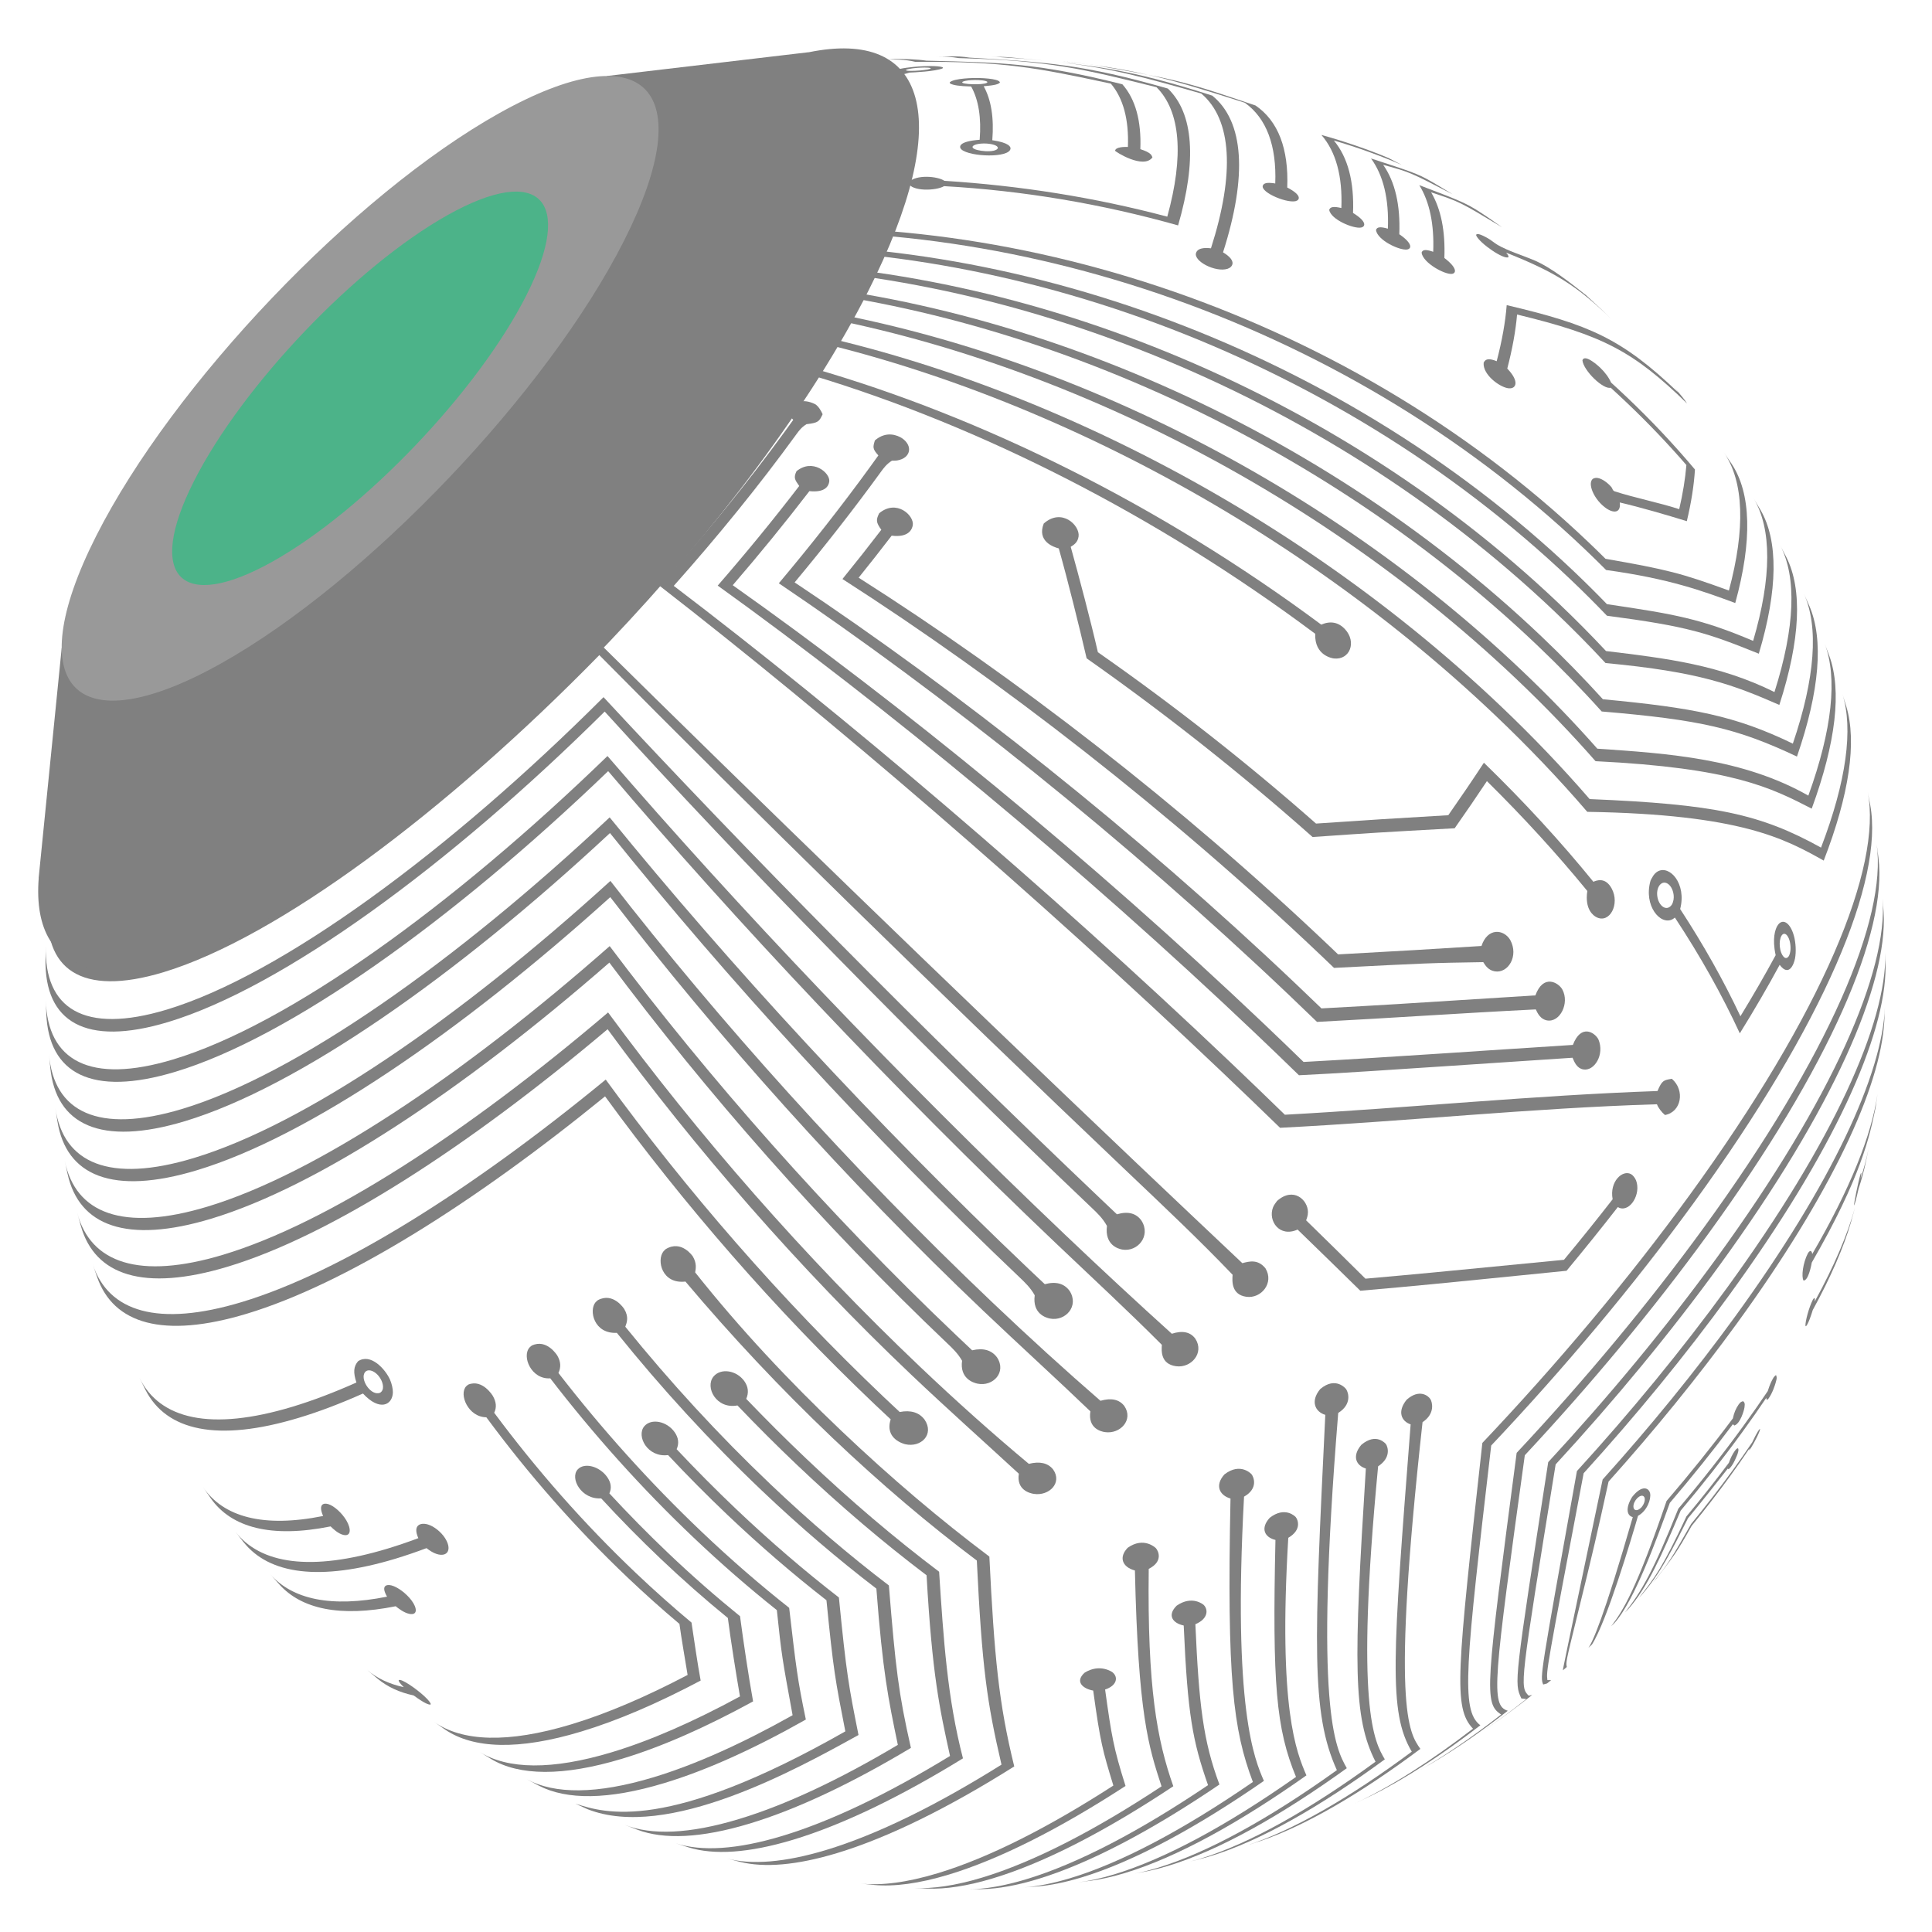 <?xml version="1.0" encoding="utf-8"?>
<!-- Generator: Adobe Illustrator 16.0.2, SVG Export Plug-In . SVG Version: 6.00 Build 0)  -->
<!DOCTYPE svg PUBLIC "-//W3C//DTD SVG 1.1//EN" "http://www.w3.org/Graphics/SVG/1.1/DTD/svg11.dtd">
<svg version="1.1" id="Layer_1" xmlns="http://www.w3.org/2000/svg" xmlns:xlink="http://www.w3.org/1999/xlink" x="0px" y="0px"
	 width="105px" height="105px" viewBox="0 0 105 105" enable-background="new 0 0 105 105" xml:space="preserve">
<path fill="#2CB0CF" d="M16.475,20.156c4.828-5.078,9.674-8.307,10.828-7.211c1.153,1.097-1.826,6.102-6.652,11.181
	c-4.826,5.079-9.674,8.307-10.828,7.211C8.669,30.24,11.648,25.235,16.475,20.156"/>
<path fill="#808080" d="M16.475,20.156c4.828-5.078,10.307-8.04,9.006-7.123c-1.714,1.206-3.424,2.607-8.532,7.584
	c-5.019,4.89-7.621,11.053-7.314,9.686C9.982,28.744,11.648,25.235,16.475,20.156"/>
<path fill="#808080" d="M91.838,64.934c-3.354,4.616-7.212,9.196-11.275,13.486c-1.38,12.476-1.593,14.395-0.509,15.53
	c-2.294,1.764-4.494,3.169-6.416,4.06l0.048-0.021l0.816-0.388c1.802-0.884,3.836-2.205,5.952-3.835
	c-1.086-0.81-0.797-3.289,0.59-15.206c3.967-4.199,7.729-8.678,11.008-13.188c7.096-9.769,10.337-17.529,9.591-21.622l-0.138-0.72
	C102.313,47.141,99.046,55.011,91.838,64.934"/>
<path fill="#808080" d="M92.641,66.658c-3.052,4.2-6.537,8.371-10.214,12.301c-1.689,12.849-1.791,13.617-0.84,14.221
	c-1.599,1.248-3.151,2.308-4.579,3.11l0.791-0.452c1.304-0.763,2.706-1.732,4.146-2.861c-0.948-0.299-0.771-1.586,0.925-13.887
	c3.581-3.842,6.976-7.911,9.953-12.008c6.636-9.137,9.765-16.445,9.267-20.457l-0.068-0.534l-0.028-0.198
	C102.557,49.926,99.398,57.354,92.641,66.658"/>
<path fill="#808080" d="M93.319,68.335c-2.754,3.791-5.878,7.557-9.177,11.129c-1.855,11.998-1.855,11.998-1.459,12.842
	c0.081,0.01,0.189,0.023,0.271,0.032c-0.804,0.64-1.596,1.224-2.363,1.742L81,93.802l0.616-0.435
	c0.542-0.387,1.095-0.806,1.653-1.25c-0.056,0.013-0.13,0.029-0.187,0.041c-0.491-0.504-0.491-0.504,1.464-12.571
	c3.206-3.484,6.242-7.15,8.922-10.841c6.138-8.448,9.137-15.262,8.902-19.173l-0.055-0.736
	C102.615,52.776,99.581,59.715,93.319,68.335"/>
<path fill="#808080" d="M85.703,79.949c-2.006,11.163-2.006,11.163-1.835,11.601c0.063-0.018,0.147-0.04,0.211-0.058l0.22-0.18
	c-0.062,0-0.141,0-0.201,0c-0.066-0.5-0.066-0.5,1.97-11.246c2.843-3.131,5.534-6.406,7.928-9.702
	c5.637-7.758,8.492-14.07,8.481-17.845l-0.011-0.733c0.064,3.813-2.828,10.249-8.59,18.181
	C91.41,73.359,88.636,76.731,85.703,79.949"/>
<path fill="#808080" d="M87.1,80.408c-2.165,10.316-2.165,10.316-2.158,10.368l0.21-0.179c-0.051-0.237-0.057-0.261,0.525-2.613
	c0.924-3.736,1.132-4.676,1.745-7.463c2.496-2.784,4.856-5.68,6.974-8.593c5.111-7.036,7.807-12.814,8.012-16.428l0.035-0.77
	c-0.144,3.655-2.881,9.578-8.136,16.812C92.121,74.55,89.68,77.539,87.1,80.408"/>
<path fill="#808080" d="M19.862,18.777c-0.094,0.023-0.274,0.097-0.534,0.219c-0.292,0.134-0.615,0.301-0.806,0.405
	c-0.276,0.138-0.549,0.282-0.819,0.428c0.267-0.143,0.538-0.282,0.812-0.417C19.829,18.834,19.848,18.802,19.862,18.777"/>
<path fill="#808080" d="M19.935,18.649c-0.099,0.03-0.286,0.115-0.553,0.251c-0.302,0.153-0.636,0.336-0.831,0.451
	c-0.287,0.155-0.569,0.314-0.848,0.478c0.276-0.159,0.557-0.314,0.839-0.466C19.907,18.699,19.918,18.679,19.935,18.649"/>
<path fill="#808080" d="M20,18.526c-0.13,0.046-0.383,0.18-0.571,0.282c-0.308,0.167-0.65,0.37-0.854,0.495
	c-0.294,0.171-0.584,0.346-0.872,0.526c0.286-0.175,0.575-0.348,0.866-0.514C19.977,18.57,19.983,18.557,20,18.526"/>
<path fill="#808080" d="M20.057,18.407c-0.136,0.057-0.394,0.201-0.587,0.314c-0.317,0.183-0.667,0.401-0.873,0.536
	c-0.301,0.187-0.6,0.377-0.896,0.572c0.293-0.191,0.591-0.377,0.889-0.56C20.039,18.446,20.042,18.441,20.057,18.407"/>
<path fill="#808080" d="M20.107,18.294c-0.142,0.064-0.405,0.221-0.601,0.342c-0.321,0.198-0.678,0.433-0.89,0.578l-0.915,0.616
	c0.301-0.207,0.604-0.408,0.91-0.606C20.094,18.328,20.094,18.328,20.107,18.294"/>
<path fill="#808080" d="M72.9,11.305c-0.419-0.097-0.609-0.068-0.66,0.101c0.086,0.53,1.329,1.038,1.729,0.961
	c0.263-0.052,0.309-0.339-0.435-0.794c0.068-1.689-0.277-3.019-1.041-3.935c1.131,0.32,2.61,0.851,3.686,1.324l-0.703-0.368
	c-1.067-0.455-2.538-0.954-3.659-1.259C72.608,8.248,72.969,9.588,72.9,11.305"/>
<path fill="#808080" d="M76.18,8.962L76.18,8.962z"/>
<path fill="#808080" d="M75.428,12.428c-0.41-0.119-0.598-0.097-0.646,0.076c0.081,0.557,1.286,1.117,1.688,1.056
	c0.259-0.04,0.305-0.332-0.421-0.83c0.063-1.579-0.228-2.85-0.876-3.771c1.448,0.394,1.448,0.394,3.773,1.6l-0.684-0.416
	c-1.144-0.682-1.144-0.682-3.751-1.531C75.187,9.535,75.491,10.821,75.428,12.428"/>
<path fill="#808080" d="M77.892,13.684c-0.4-0.138-0.582-0.124-0.632,0.049c0.078,0.561,1.265,1.199,1.646,1.152
	c0.251-0.031,0.297-0.328-0.408-0.865c0.057-1.459-0.182-2.66-0.72-3.569c1.554,0.514,1.554,0.514,3.852,1.898l-0.665-0.467
	c-1.223-0.827-1.271-0.846-3.83-1.82C77.699,10.976,77.95,12.194,77.892,13.684"/>
<path fill="#808080" d="M25.345,11.005c-0.136,0.085-0.275,0.175-0.419,0.268L25.345,11.005z"/>
<path fill="#808080" d="M13.809,21.246l-0.177,0.215c-0.001,0.001-0.001,0.003-0.001,0.004c0.566-0.155,1.979-0.748,4.071-1.635
	C14.173,21.268,13.909,21.251,13.809,21.246"/>
<path fill="#808080" d="M14.495,20.556c0.006-0.046,0.017-0.106,0.023-0.153l-0.178,0.208c-0.001,0.003-0.004,0.006-0.007,0.009
	c0.007,0.033,0.019,0.077,0.026,0.11c0.679-0.035,1.202-0.191,3.345-0.901C15.236,20.621,14.842,20.587,14.495,20.556"/>
<path fill="#808080" d="M17.703,19.83c-0.16-0.017-0.299-0.031-0.423-0.043C17.398,19.801,17.531,19.814,17.703,19.83"/>
<path fill="#808080" d="M29.795,8.759L29.795,8.759c-1.529,0.512-2.334,0.954-3.938,1.918l-0.512,0.328
	c2.012-1.27,3.069-1.636,3.929-1.935c0.85-0.256,1.535-0.317,2.057-0.201c-6.188,4.121-10.845,8.403-13.627,10.96
	c6.529-5.995,10.47-8.751,14.256-11.272C31.415,8.429,30.694,8.488,29.795,8.759"/>
<path fill="#808080" d="M27.73,10.06c-1.633,0.494-3.713,1.73-5.913,3.431l-0.204,0.158c-0.359,0.28-0.83,0.666-1.184,0.953
	c3.824-3.164,5.907-3.886,6.796-4.196c0.663-0.2,1.208-0.259,1.635-0.192c-5.034,3.731-8.573,7.132-11.158,9.615
	c5.744-5.514,8.942-7.878,11.765-9.966C29.017,9.786,28.438,9.846,27.73,10.06"/>
<path fill="#808080" d="M25.738,11.502c-2.802,0.845-7.193,4.339-10.773,8.411c-0.02,0.038-0.023,0.096-0.033,0.137
	c0.38,0.271,0.8,0.21,2.771-0.22c-1.812,0.377-2.123,0.299-2.551,0.189c-0.017-0.066-0.039-0.155-0.056-0.221
	c3.382-3.833,7.514-7.115,10.156-7.912c0.493-0.149,0.908-0.203,1.24-0.17c-3.629,2.986-5.837,5.151-8.789,8.114
	c3.867-3.878,5.93-5.684,9.371-8.504C26.717,11.285,26.271,11.34,25.738,11.502"/>
<path fill="#808080" d="M23.813,13.092L23.813,13.092c-2.297,0.789-5.249,3.075-8.311,6.435c0.201,0.462,0.828,0.413,2.201,0.303
	c-1.609,0.123-1.759-0.041-2.06-0.368c2.585-2.892,5.698-5.346,7.702-5.95c0.343-0.104,0.636-0.147,0.88-0.137
	c-2.792,2.544-4.357,4.185-6.522,6.455c3.299-3.458,4.562-4.602,7.077-6.883C24.515,12.931,24.192,12.977,23.813,13.092"/>
<path fill="#808080" d="M22.607,14.715c-0.18-0.002-0.391,0.033-0.637,0.106c-1.533,0.463-3.902,2.321-5.892,4.524
	c0.292,0.305,0.423,0.356,1.201,0.441c-0.485-0.061-0.602-0.137-1.05-0.453c1.79-1.976,3.916-3.641,5.293-4.056
	c0.26-0.074,0.3-0.077,0.56-0.097c-1.705,1.718-1.907,1.939-4.38,4.65C19.865,17.459,20.283,17.04,22.607,14.715"/>
<path fill="#808080" d="M20.211,16.695c-0.433,0.138-1.642,0.673-3.518,2.679c0.267,0.197,0.696,0.346,1.009,0.456
	c-0.271-0.085-0.601-0.278-0.848-0.415c0.493-0.535,1.765-1.82,2.928-2.225c0.106-0.032,0.2-0.05,0.283-0.054
	c-0.72,0.799-1.657,1.883-2.363,2.693c0.846-0.971,1.994-2.245,2.857-3.199C20.459,16.634,20.343,16.655,20.211,16.695"/>
<path fill="#808080" d="M18.539,18.716c-0.31,0.094-0.784,0.46-1.192,0.899l0.356,0.214l-0.188-0.12
	c0.237-0.249,0.446-0.406,0.621-0.468c0.017-0.003,0.038-0.008,0.055-0.011l-0.488,0.598l0.942-1.135
	C18.614,18.696,18.579,18.703,18.539,18.716"/>
<path fill="#808080" d="M93.962,32.094c-2.593-0.945-3.346-1.138-6.706-1.725c-0.318-0.318-0.645-0.635-0.975-0.948
	c-13.387-12.721-32.426-18.658-49.044-16.68c-2.95,1.083-3.08,1.131-9.867,3.673c-0.468,0.822-1.048,1.715-1.741,2.668
	c-1.931,2.659-4.377,5.285-6.839,7.341c-0.079-0.051-0.184-0.117-0.262-0.167c-0.219,0.722,0.077,1.05,0.254,1.248
	c0.115-0.153,0.185-0.421,0.174-0.611c2.544-2.234,5.11-4.989,7.139-7.78c0.709-0.977,1.308-1.897,1.794-2.745
	c7.451-2.719,7.451-2.719,9.531-3.469c16.5-1.756,35.371,4.273,48.687,16.926c0.402,0.382,0.796,0.766,1.181,1.153
	c3.446,0.474,5.262,1.146,7.019,1.795c0.931-3.382,0.868-5.97-0.202-7.572l-0.417-0.613C94.779,26.169,94.865,28.735,93.962,32.094"
	/>
<path fill="#808080" d="M95.279,34.83c-2.824-1.199-4.246-1.45-7.945-1.995c-0.575-0.596-1.171-1.186-1.784-1.77
	C72.445,18.613,54.081,12.319,37.944,13.418c-2.831,0.957-5.657,1.929-8.486,2.892c-0.534,0.912-1.181,1.897-1.937,2.939
	c-3.598,4.952-8.683,9.804-12.849,12.363c-0.045-0.097-0.106-0.225-0.15-0.322c-0.007,0.007-0.59,0.848-0.097,1.668
	c0.087-0.194,0.173-0.467,0.217-0.674c4.33-2.777,9.619-7.825,13.362-12.978c0.769-1.059,1.427-2.061,1.975-2.991
	c2.711-0.9,5.421-1.806,8.132-2.708c16.01-0.885,34.206,5.497,47.239,17.881c0.686,0.651,1.347,1.311,1.984,1.976
	c4.453,0.586,5.458,0.938,8.253,2.063c1.037-3.463,1.072-6.135,0.089-7.817l-0.379-0.638C96.302,28.734,96.292,31.386,95.279,34.83"
	/>
<path fill="#808080" d="M96.438,37.611c-2.997-1.484-5.852-1.829-9.154-2.228c-0.819-0.876-1.678-1.742-2.575-2.596
	c-12.818-12.18-30.503-18.815-46.128-18.567c-4.455,1.391-4.455,1.391-7.036,2.188c-0.583,0.975-1.272,2.014-2.068,3.11
	c-2.682,3.694-6.078,7.338-9.553,10.156c-0.096-0.02-0.222-0.049-0.317-0.07c-0.265,0.583-0.024,0.98,0.222,1.309
	c0.099-0.012,0.231-0.026,0.33-0.036c0.05-0.184,0.073-0.443,0.053-0.632c3.479-3.055,6.991-6.824,9.764-10.643
	c0.801-1.103,1.499-2.151,2.091-3.136c1.95-0.587,2.762-0.834,6.659-2.025c15.495-0.042,33.009,6.675,45.757,18.788
	c0.971,0.923,1.895,1.858,2.774,2.806c5.122,0.481,6.926,1.178,9.446,2.276c1.14-3.53,1.271-6.275,0.379-8.032l-0.337-0.648
	C97.661,31.369,97.555,34.096,96.438,37.611"/>
<path fill="#808080" d="M97.437,40.415c-3.13-1.517-5.426-1.951-10.323-2.412c-1.049-1.157-2.167-2.3-3.35-3.425
	c-12.533-11.909-29.54-18.861-44.635-19.43c-1.646,0.472-3.844,1.097-5.493,1.563c-0.616,1.003-1.329,2.068-2.137,3.181
	c-4.736,6.52-11.428,12.904-16.926,16.304c-0.079-0.091-0.183-0.214-0.261-0.307c-0.245,0.232-0.319,0.75-0.22,1.539
	c0.094,0.059,0.219,0.137,0.313,0.196c0.093-0.208,0.178-0.504,0.213-0.729c5.635-3.615,12.522-10.186,17.394-16.893
	c0.81-1.113,1.525-2.178,2.145-3.186c1.529-0.422,3.569-0.99,5.097-1.417c14.958,0.767,31.794,7.795,44.257,19.637
	c1.255,1.192,2.435,2.404,3.538,3.631c5.37,0.453,7.353,0.911,10.612,2.451c1.233-3.57,1.462-6.367,0.672-8.189l-0.297-0.668
	C98.853,34.068,98.648,36.854,97.437,40.415"/>
<path fill="#808080" d="M98.28,43.24c-3.552-2.016-7.577-2.287-11.469-2.551c-1.266-1.434-2.633-2.852-4.101-4.245
	c-12.25-11.642-28.579-18.886-43.122-20.239c-1.162,0.305-2.713,0.705-3.875,1.005c-0.629,1.004-1.344,2.059-2.141,3.158
	c-3.393,4.671-7.688,9.28-12.156,12.829c-0.1,0.004-0.233,0.009-0.333,0.013c-0.005,0.008-0.5,0.823,0.387,1.467
	c0.096-0.035,0.223-0.083,0.319-0.119c0.06-0.206,0.089-0.497,0.062-0.71c4.365-3.831,8.767-8.557,12.247-13.346
	c0.791-1.089,1.501-2.137,2.131-3.137c1.039-0.259,2.421-0.612,3.458-0.875c14.403,1.542,30.563,8.857,42.742,20.43
	c1.539,1.462,2.968,2.948,4.286,4.449c7.433,0.364,9.529,1.439,11.748,2.579c1.317-3.591,1.642-6.427,0.955-8.306l-0.256-0.68
	C99.878,36.827,99.577,39.653,98.28,43.24"/>
<path fill="#808080" d="M98.969,46.065c-3.313-1.835-5.78-2.354-12.576-2.637c-1.474-1.704-3.086-3.394-4.837-5.059
	c-11.966-11.371-27.622-18.884-41.6-20.981l-2.181,0.517c-0.622,0.972-1.315,1.985-2.078,3.034
	c-5.804,7.99-14.007,15.817-20.801,19.915c-0.096-0.055-0.225-0.129-0.322-0.185c-0.006,0.006-0.588,0.758-0.008,1.801
	c0.101-0.026,0.236-0.064,0.338-0.09c0.075-0.205,0.132-0.494,0.154-0.709c6.863-4.401,15.249-12.404,21.183-20.573
	c0.75-1.033,1.434-2.03,2.05-2.99l1.74-0.405c13.833,2.279,29.322,9.856,41.217,21.159c1.822,1.731,3.496,3.49,5.018,5.26
	c8.348,0.134,10.74,1.47,12.85,2.649c1.393-3.594,1.807-6.453,1.226-8.379l-0.078-0.251l-0.138-0.443
	C100.735,39.613,100.345,42.468,98.969,46.065"/>
<path fill="#808080" d="M35.197,7.124c-3.498,2.01-4.635,2.769-8.401,5.424c0.079,0.127,0.132,0.278,0.161,0.454
	c-0.5,0.31-0.549,0.37-0.597,0.427c0.016-0.002,1.718-0.768,1.784-1.03c-0.151,0.043-0.307,0.117-0.578,0.256
	c-0.028-0.178-0.082-0.333-0.158-0.464c4.118-2.854,5.229-3.504,8.446-5.318c-0.678-0.223-1.616-0.173-2.815,0.189
	c-0.65,0.2-0.7,0.222-1.981,0.779l-0.87,0.419c0.822-0.409,1.596-0.727,2.309-0.941C33.642,6.974,34.541,6.92,35.197,7.124"/>
<path fill="#808080" d="M40.572,5.419c-3.586,1.624-4.777,2.273-8.75,4.588c0.096,0.224,0.15,0.49,0.162,0.793
	c-0.528,0.255-0.58,0.321-0.634,0.393c0.271,0.069,1.641-0.518,1.901-0.74c-0.009-0.02-0.021-0.045-0.029-0.064
	c-0.139,0.004-0.278,0.04-0.597,0.147c-0.013-0.303-0.065-0.569-0.158-0.796c4.347-2.488,5.493-3.022,8.798-4.489
	c-1.254-0.505-2.155-0.317-3.771,0.09c-0.19,0.061-0.38,0.122-0.571,0.185C38.534,5.041,39.749,5.026,40.572,5.419"/>
<path fill="#808080" d="M34.425,9.009c0.043,0.126,0.079,0.263,0.101,0.407c-0.532,0.239-0.58,0.305-0.63,0.376
	c0.08,0.069,1.655-0.352,1.953-0.712c-0.064-0.034-0.124-0.066-0.672,0.096c-0.022-0.138-0.054-0.268-0.093-0.388
	c4.45-2.308,5.612-2.787,8.958-4.09c-0.83-0.502-2.081-0.57-3.758-0.136L39.55,4.749c1.693-0.459,2.956-0.414,3.793,0.07
	C39.71,6.262,38.494,6.86,34.425,9.009"/>
<path fill="#808080" d="M37.494,5.342c-0.062,0.02-0.125,0.039-0.189,0.06l-0.822,0.267c0.148-0.05,0.296-0.098,0.44-0.142
	C37.112,5.464,37.303,5.403,37.494,5.342"/>
<path fill="#808080" d="M34.964,6.241c-0.092,0.037-0.185,0.072-0.277,0.109c1.676-0.484,2.315-0.384,3.169-0.163
	C34.31,8,33.144,8.705,29.271,11.19c0.143,0.275,0.201,0.632,0.175,1.062c-0.517,0.269-0.572,0.334-0.63,0.402
	c0.156,0.026,1.658-0.542,1.875-0.855c-0.104,0-0.179,0-0.618,0.169c0.027-0.438-0.03-0.804-0.171-1.09
	c4.237-2.669,5.366-3.26,8.628-4.898c-1.05-0.379-1.933-0.189-3.287,0.152h-0.001c-0.347,0.107-0.799,0.28-1.141,0.402l-0.771,0.31
	c0.471-0.197,0.924-0.361,1.357-0.492C34.779,6.313,34.872,6.278,34.964,6.241"/>
<path fill="#808080" d="M9.196,41.646c0.222-0.066,0.448-0.143,0.68-0.226c1.735-4.918,1.735-4.918,5.719-15.778
	c1.886-1.203,4.138-3.265,5.94-5.483c-1.416-0.27-2.701-0.384-3.833-0.33c1.013-0.021,2.155,0.099,3.409,0.349
	c-1.651,2.015-3.7,3.88-5.413,4.967c-3.387,8.955-3.985,10.562-5.82,15.636c-0.201,0.072-0.397,0.136-0.589,0.194
	c-2.847,0.86-4.311,0.075-4.424-1.92c1.851-6.571,4.646-10.602,6.315-13.01c0.031-0.095,0.066-0.193,0.104-0.293
	c0.279-0.343,0.279-0.343,0.395-0.542c-0.009,0.009-0.865,0.874-1.007,1.266c0.074-0.082,0.17-0.193,0.243-0.277
	c-0.036,0.095-0.069,0.188-0.1,0.279C7.101,31.597,5.57,36.623,4.655,39.625C4.749,41.709,6.25,42.535,9.196,41.646"/>
<path fill="#808080" d="M16.25,23.167c-3.368,7.875-4.764,11.381-6.241,15.091c-0.09,0.031-0.179,0.058-0.268,0.086
	c-2.464,0.743-3.769,0.11-3.945-1.546c2.159-6.419,5.162-10.212,6.957-12.478c0.085-0.279,0.212-0.588,0.378-0.927
	c0.292-0.29,0.292-0.29,0.361-0.411c-0.009,0.006-0.841,0.688-0.991,1.008c0.075-0.067,0.173-0.157,0.248-0.227
	c-0.178,0.359-0.313,0.691-0.404,0.989c-3.977,4.791-5.741,9.688-6.795,12.612c0.161,1.739,1.507,2.408,4.065,1.635
	c0.112-0.034,0.227-0.07,0.343-0.108c1.388-3.572,2.699-6.946,6.134-15.232c1.209-0.752,2.658-2.052,3.854-3.474
	c-0.812-0.188-1.562-0.308-2.243-0.354c0.58,0.058,1.212,0.173,1.892,0.34C18.552,21.399,17.297,22.52,16.25,23.167"/>
<path fill="#808080" d="M17.017,21.215c-3.042,6.281-4.686,9.983-6.674,14.524l-0.014,0.004c-2.091,0.632-3.234,0.133-3.447-1.214
	c2.479-6.261,5.45-9.54,7.621-11.934c0.021-0.079,0.048-0.16,0.082-0.247c0.374-0.344,0.374-0.344,0.46-0.443
	c-0.009,0.006-0.968,0.76-1.293,1.191c0.091-0.074,0.129-0.104,0.39-0.34c-0.036,0.093-0.066,0.182-0.09,0.267
	c-4.248,4.466-6.254,9.228-7.454,12.074c0.207,1.422,1.389,1.951,3.573,1.292c0.023-0.006,0.047-0.013,0.071-0.021
	c1.915-4.48,3.507-8.155,6.565-14.668c0.574-0.348,1.264-0.955,1.851-1.629c-0.334-0.097-0.651-0.178-0.953-0.242
	c0.218,0.054,0.444,0.118,0.678,0.192C17.946,20.516,17.439,20.96,17.017,21.215"/>
<path fill="#808080" d="M17.658,19.862L17.658,19.862c0.014-0.01,0.032-0.022,0.044-0.032c-0.087,0.062-0.175,0.122-0.261,0.188
	C17.515,19.967,17.586,19.915,17.658,19.862"/>
<path fill="#808080" d="M9.138,30.562c0.216,0.818,0.971,1.133,2.274,0.806c2.547-4.94,3.899-7.42,6.291-11.538
	c-2.173,3.648-3.538,6.098-6.087,10.92c-1.204,0.294-1.908,0.001-2.119-0.752c3.082-5.442,5.03-7.319,8.206-10.168
	C13.584,23.46,12.063,25.366,9.138,30.562"/>
<path fill="#808080" d="M10.627,28.306c0.191,0.575,0.749,0.804,1.679,0.599c2.597-4.588,3.313-5.751,5.396-9.076
	c-2.381,3.709-3.302,5.3-5.141,8.467c-0.846,0.18-1.358-0.03-1.541-0.55c2.345-3.612,3.283-4.723,6.681-7.917
	C14.058,23.194,13.23,24.277,10.627,28.306"/>
<path fill="#808080" d="M94.178,77.403c0.023,0.021,0.055,0.05,0.078,0.071c0.322-0.097,0.527-0.807,0.554-0.99
	c0.034-0.232-0.005-0.269-0.078-0.334c-0.129,0.045-0.129,0.045-0.239,0.178c-0.16,0.237-0.252,0.456-0.314,0.757
	c-1.131,1.513-2.341,3.016-3.604,4.488c-1.642,4.8-2.36,5.96-3.011,6.811l0.188-0.188c1.07-1.192,2.278-4.526,3-6.518
	C91.951,80.274,93.101,78.843,94.178,77.403"/>
<path fill="#808080" d="M93.901,79.815c0.014,0.009,0.03,0.023,0.044,0.034c0.253-0.176,0.485-0.826,0.488-0.832
	c0.066-0.205,0.053-0.242,0.025-0.309c-0.084,0.03-0.084,0.03-0.172,0.14c-0.136,0.196-0.23,0.384-0.325,0.651
	c-0.732,0.978-1.505,1.952-2.305,2.913c-1.317,2.82-1.714,3.323-2.582,4.424l0.189-0.204c0.982-1.134,1.607-2.385,2.474-4.115
	C92.487,81.613,93.211,80.698,93.901,79.815"/>
<path fill="#808080" d="M95.533,77.803c-0.09,0.152-0.165,0.29-0.303,0.584c-0.338,0.501-0.695,1.013-1.075,1.536
	c-0.709,0.975-1.461,1.945-2.248,2.903c-1.027,1.807-1.212,2.133-2.077,3.187l0.115-0.131l0.077-0.086
	c0.988-1.28,1.116-1.445,1.915-2.867c0.737-0.899,1.441-1.811,2.106-2.725c0.369-0.508,0.716-1.006,1.042-1.49
	c-0.012,0.033-0.026,0.079-0.036,0.111c0.125-0.082,0.454-0.761,0.458-0.768c0.142-0.298,0.146-0.349,0.147-0.406
	C95.601,77.697,95.601,77.697,95.533,77.803"/>
<path fill="#808080" d="M60.373,4.545c0.677,0.797,0.983,1.96,0.926,3.442c-0.163-0.004-0.661-0.014-0.697,0.204
	c-0.006,0.04,1.537,1.029,2.031,0.364c-0.052-0.141-0.096-0.263-0.658-0.449c0.061-1.528-0.264-2.72-0.977-3.526
	c-4.563-1.14-6.472-1.185-10.652-1.283c-0.503-0.076-1.183-0.095-1.692-0.092l-0.777,0.066c0.717-0.071,1.344-0.038,1.879,0.093
	C54.613,3.318,56.419,3.702,60.373,4.545"/>
<path fill="#808080" d="M52.107,3.157c4.938,0.135,6.758,0.588,10.748,1.583c1.307,1.306,1.496,3.73,0.584,7.035
	c-3.964-1.053-8.019-1.688-12.113-1.948c-0.363-0.25-1.55-0.366-1.966,0.097c0.155,0.498,1.522,0.449,1.948,0.193
	c4.268,0.241,8.546,0.956,12.719,2.134c1.023-3.524,0.846-6.096-0.556-7.438c-4.598-1.315-6.536-1.431-10.784-1.682
	c-0.326-0.054-0.681-0.076-1.064-0.068L50.89,3.082C51.333,3.066,51.739,3.092,52.107,3.157"/>
<path fill="#808080" d="M65.813,13.495c-0.167-0.019-0.681-0.075-0.804,0.232c-0.183,0.454,1.043,1.09,1.702,0.883
	c0.258-0.081,0.556-0.418-0.242-0.896c1.329-4.149,1.145-7.116-0.585-8.517c-3.796-1.22-5.804-1.563-8.778-1.869
	c3.152,0.329,4.974,0.845,8.183,1.757C66.952,6.495,67.119,9.42,65.813,13.495"/>
<path fill="#808080" d="M56.738,3.292c0.123,0.013,0.247,0.024,0.367,0.037C56.985,3.316,56.862,3.304,56.738,3.292"/>
<path fill="#808080" d="M56.738,3.292c-0.546-0.055-1.125-0.108-1.757-0.167c-0.132-0.015-0.268-0.023-0.407-0.029l-0.739-0.024
	c0.2,0.003,0.393,0.018,0.578,0.039C55.274,3.164,56.037,3.224,56.738,3.292"/>
<path fill="#808080" d="M59.357,3.518l-0.16-0.02c0.091,0.013,0.176,0.025,0.266,0.038C59.427,3.53,59.394,3.524,59.357,3.518"/>
<path fill="#808080" d="M59.463,3.537c1.251,0.219,2.178,0.383,2.941,0.531C61.504,3.863,60.555,3.69,59.463,3.537"/>
<path fill="#808080" d="M59.197,3.499c-0.481-0.064-0.99-0.125-1.537-0.184L59.197,3.499z"/>
<path fill="#808080" d="M69.307,9.971c-0.134-0.021-0.487-0.078-0.618,0.036c-0.408,0.353,1.19,1.049,1.721,0.926
	c0.212-0.05,0.393-0.305-0.451-0.742c0.082-2.094-0.488-3.615-1.725-4.458c-2.896-0.981-3.801-1.272-5.829-1.666
	c1.688,0.383,3.215,0.87,5.247,1.517C68.838,6.429,69.386,7.925,69.307,9.971"/>
<path fill="#808080" d="M91.208,21.331c-3.08-2.944-4.848-3.696-9.322-4.748c-0.072,0.925-0.255,1.943-0.544,3.048
	c-0.401-0.163-0.607-0.14-0.708,0.08c-0.065,0.657,0.9,1.355,1.367,1.393c0.409,0.033,0.585-0.378-0.084-1.073
	c0.277-1.062,0.455-2.043,0.533-2.938c4.672,1.133,6.313,1.992,9.241,4.838c-0.076-0.116-0.156-0.226-0.241-0.332l-0.477-0.578
	C91.056,21.121,91.134,21.224,91.208,21.331"/>
<path fill="#808080" d="M8.878,52.84c6.19-1.868,15.37-8.72,23.693-17.236c8.155,8.249,18.491,18.383,28.718,28.101
	c2.005,1.905,3.927,3.719,5.701,5.576c-0.025,0.324-0.082,1.083,0.75,1.197c0.802,0.11,1.521-0.753,1.034-1.549
	c-0.412-0.506-0.879-0.38-1.255-0.278c-1.824-1.72-3.744-3.537-5.749-5.441c-10.398-9.881-20.971-20.127-29.29-28.346
	C24.202,43.401,15.007,50.3,8.833,52.164c-4.483,1.352-6.511-0.208-6.158-3.813l-0.064,0.758C2.319,52.669,4.385,54.195,8.878,52.84
	"/>
<path fill="#808080" d="M77.312,77.292c0.709-0.471,0.52-1.105,0.428-1.25c-0.114-0.186-0.603-0.579-1.29,0.028
	c-0.529,0.647-0.285,1.175,0.215,1.342c-0.979,12.642-1.21,15.646,0.062,17.787c-3.338,2.481-6.472,4.299-9.01,5.111l0.815-0.267
	c2.462-0.84,5.47-2.609,8.662-4.995C76.563,94.156,75.608,92.807,77.312,77.292"/>
<path fill="#808080" d="M74.898,79.69c0.707-0.462,0.538-1.04,0.425-1.206c-0.006-0.007-0.513-0.656-1.337,0.038
	c-0.532,0.63-0.271,1.134,0.245,1.289c-0.666,10.591-0.7,13.539,0.526,15.934c-3.548,2.592-6.864,4.468-9.54,5.276
	c-0.178,0.054-0.35,0.101-0.518,0.145l0.742-0.191c0.114-0.032,0.231-0.064,0.351-0.101c2.652-0.801,5.947-2.673,9.47-5.258
	C74.694,94.652,73.637,92.861,74.898,79.69"/>
<path fill="#808080" d="M9.14,55.545c6.218-1.877,15.284-8.5,23.723-16.873c7.524,8.273,16.944,17.919,26.486,26.986
	c0.292,0.276,0.58,0.55,0.812,0.968c-0.131,1.03,0.601,1.243,0.828,1.284c0.832,0.147,1.575-0.733,1.051-1.567
	c-0.287-0.409-0.738-0.526-1.337-0.348c-0.288-0.271-0.576-0.546-0.866-0.821C50.123,55.944,40.479,46.169,32.8,37.889
	C24.38,46.306,15.279,52.994,9.063,54.87c-4.51,1.36-6.68-0.058-6.572-3.472l-0.014,0.568l-0.004,0.189
	C2.423,55.522,4.625,56.908,9.14,55.545"/>
<path fill="#808080" d="M71.001,96.488c-0.538-1.257-1.539-3.596-0.986-12.911c0.74-0.432,0.532-0.977,0.401-1.132
	c-0.005-0.008-0.567-0.61-1.407,0.042c-0.536,0.585-0.266,1.072,0.309,1.205c-0.174,7.842,0.034,10.251,1.117,12.88
	c-3.674,2.584-7.09,4.453-9.894,5.3c-0.718,0.217-1.371,0.359-1.966,0.433l0.779-0.103c0.541-0.077,1.134-0.211,1.776-0.405
	C63.925,100.956,67.336,99.08,71.001,96.488"/>
<path fill="#808080" d="M10.053,60.933c6.109-1.845,14.711-7.844,23.097-15.658c6.343,7.899,14.105,16.396,22.275,24.159
	c0.288,0.275,0.578,0.548,0.81,0.962c-0.136,0.998,0.603,1.221,0.831,1.265c0.841,0.162,1.594-0.679,1.066-1.502
	c-0.292-0.405-0.745-0.529-1.349-0.366c-0.287-0.27-0.576-0.544-0.867-0.818c-8.341-7.926-16.298-16.577-22.783-24.553
	c-8.413,7.902-17.087,13.99-23.222,15.843c-4.588,1.383-6.986,0.167-7.249-2.973l0.071,0.733
	C3.04,61.128,5.463,62.317,10.053,60.933"/>
<path fill="#808080" d="M66.274,96.984c-0.888-2.372-1.114-4.346-1.308-8.711c0.699-0.292,0.709-0.799,0.448-1.053
	c-0.006-0.006-0.622-0.543-1.468,0.047c-0.534,0.534-0.199,0.952,0.386,1.076c0.213,4.862,0.487,6.29,1.322,8.675
	c-3.658,2.47-7.052,4.261-9.884,5.116c-1.191,0.36-2.23,0.537-3.118,0.546l0.747-0.01c0.852-0.021,1.841-0.195,2.971-0.537
	C59.204,101.279,62.606,99.475,66.274,96.984"/>
<path fill="#808080" d="M61.17,97.063c-0.653-2.061-0.762-2.732-1.11-5.241c0.635-0.209,0.735-0.668,0.4-0.939
	c-0.006-0.005-0.679-0.496-1.515,0.025c-0.561,0.51-0.052,0.881,0.468,0.971c0.393,2.857,0.514,3.255,1.096,5.162
	c-3.521,2.274-6.78,3.93-9.55,4.766c-1.672,0.505-3.068,0.682-4.19,0.56l0.727,0.076c1.097,0.103,2.451-0.074,4.065-0.562
	C54.343,101.04,57.626,99.365,61.17,97.063"/>
<path fill="#808080" d="M55.122,96.001c-0.84-3.408-1.085-5.95-1.352-11.404c-2.642-1.982-5.334-4.261-8.039-6.83
	c-2.822-2.682-5.502-5.532-7.95-8.615c0.039-0.224,0.087-0.502-0.126-0.866c-0.006-0.01-0.614-0.921-1.474-0.399
	c-0.038,0.037-0.094,0.085-0.127,0.127c-0.376,0.476-0.087,1.785,1.198,1.636c2.498,2.962,5.172,5.815,7.994,8.498
	c2.633,2.502,5.26,4.726,7.842,6.664c0.283,5.855,0.555,7.72,1.341,11.092c-3.503,2.194-6.75,3.799-9.538,4.641
	c-2.25,0.678-4.041,0.813-5.378,0.462l0.705,0.181c1.319,0.327,3.074,0.188,5.271-0.476C48.301,99.862,51.582,98.231,55.122,96.001"
	/>
<path fill="#808080" d="M52.335,95.563c-0.85-3.273-1.057-6.456-1.296-10.143c-2.398-1.809-4.822-3.863-7.239-6.162
	c-1.107-1.051-2.189-2.131-3.244-3.233c0.147-0.335,0.112-0.659-0.103-0.962c-0.426-0.6-1.289-0.726-1.68-0.245
	c-0.467,0.574,0.15,1.781,1.306,1.565c1.053,1.104,2.134,2.185,3.241,3.236c2.347,2.229,4.702,4.229,7.037,5.994
	c0.307,5.435,0.713,7.273,1.275,9.82c-3.339,2.039-6.436,3.537-9.12,4.347c-2.467,0.745-4.396,0.852-5.795,0.396l0.696,0.223
	c1.385,0.43,3.279,0.314,5.692-0.413C45.816,99.167,48.953,97.643,52.335,95.563"/>
<path fill="#808080" d="M43.796,93.453c-0.457-2.199-0.526-2.79-0.906-6.07c-1.595-1.26-3.181-2.635-4.746-4.123
	c-2.823-2.682-5.429-5.586-7.795-8.643c0.148-0.302,0.129-0.618-0.059-0.941c-0.005-0.011-0.573-0.938-1.39-0.547
	c-0.035,0.03-0.088,0.066-0.12,0.103c-0.436,0.49,0.098,1.748,1.125,1.677c2.357,3.061,4.959,5.968,7.782,8.649
	c1.496,1.422,3.01,2.737,4.533,3.949c0.26,2.474,0.283,2.595,0.856,5.711c-2.739,1.537-5.29,2.688-7.563,3.374
	c-3.079,0.929-5.371,0.924-6.883,0.108l0.658,0.349c1.508,0.781,3.771,0.777,6.802-0.139C38.4,96.215,41.002,95.033,43.796,93.453"
	/>
<path fill="#808080" d="M42.886,22.107c-0.163,0.298-0.009,0.463,0.225,0.713c-0.13,0.183-0.263,0.367-0.398,0.552
	c-2.084,2.869-4.412,5.722-6.872,8.46c9.223,7.156,20.276,16.645,30.56,26.417c1.09,1.035,2.144,2.05,3.168,3.044
	c6.833-0.346,13.641-1.071,20.483-1.279c0.073,0.205,0.267,0.443,0.435,0.584c0.885-0.155,1.108-1.333,0.375-1.968
	c-0.454,0.074-0.536,0.088-0.781,0.665c-6.763,0.236-13.497,0.919-20.251,1.288c-0.959-0.934-1.948-1.885-2.964-2.852
	c-10.113-9.608-21.028-18.88-30.249-25.891c2.382-2.673,4.637-5.447,6.665-8.239c0.136-0.187,0.271-0.375,0.548-0.547
	c0.656-0.077,0.69-0.147,0.878-0.542c-0.082-0.189-0.233-0.446-0.411-0.549C43.597,21.625,43.203,21.892,42.886,22.107"/>
<path fill="#808080" d="M49.608,28.541c0.081-0.518-0.879-1.435-1.826-0.647c-0.174,0.358-0.183,0.484,0.116,0.898
	c-0.686,0.896-1.391,1.789-2.113,2.676c8.627,5.535,17.792,12.65,26.019,20.468c0.235,0.222,0.468,0.445,0.697,0.667
	c5.187-0.265,5.187-0.265,8.111-0.313c0.116,0.187,0.277,0.441,0.628,0.501c0.722,0.121,1.315-0.831,0.836-1.71
	c-0.354-0.588-1.229-0.677-1.561,0.331c-3.571,0.223-3.571,0.223-7.792,0.457c-0.162-0.155-0.324-0.311-0.488-0.466
	c-8.055-7.655-17.045-14.593-25.57-20.007c0.611-0.757,1.21-1.519,1.795-2.284C49.398,29.229,49.576,28.751,49.608,28.541"/>
<path fill="#808080" d="M17.743,19.794c-0.012,0.011-0.028,0.024-0.041,0.035c0.176-0.149,0.357-0.292,0.528-0.445
	C18.182,19.421,18.009,19.565,17.743,19.794"/>
<path fill="#808080" d="M40.265,8.495l-14.676,6.938c-0.417,0.199-0.475,0.25-0.572,0.334c0.002,0.005,0.004,0.011,0.007,0.016
	c0.066-0.008,1.583-0.436,1.669-0.74c7.222-3.652,11.117-5.307,14.246-6.636c0.021-0.447-0.011-0.849-0.096-1.203
	c0.488-0.161,0.533-0.21,0.629-0.319c-0.083-0.036-0.221-0.097-0.855,0.049c-0.214,0.048-0.752,0.187-1.095,0.397
	c0.001,0.035,0.002,0.081,0.003,0.114c0.194,0.003,0.253,0.006,0.643-0.068C40.247,7.707,40.279,8.081,40.265,8.495"/>
<path fill="#808080" d="M13.235,21.989c-0.071,0.057-0.222,0.246-0.374,0.443l-0.202,0.262l-0.004,0.004l-0.011,0.017l-0.225,0.297
	c0.248-0.324,0.521-0.631,0.774-0.952C13.236,22.003,13.236,22.003,13.235,21.989"/>
<path fill="#808080" d="M5.117,36.961c0.415-1.118,0.418-1.136,0.441-1.247c0.902-2.361,1.036-2.624,2.675-5.828
	c0.356-0.867,0.855-1.839,1.492-2.896c-0.753,1.216-1.336,2.328-1.745,3.313c-1.885,3.551-2.977,6.805-3.021,7.079
	C5.014,37.243,5.065,37.102,5.117,36.961"/>
<path fill="#808080" d="M10.571,25.655c-0.306,0.459-0.586,0.903-0.847,1.334c0.097-0.156,0.195-0.313,0.298-0.471L10.571,25.655z"
	/>
<path fill="#808080" d="M9.532,58.249c6.191-1.868,15.061-8.205,23.52-16.34c6.92,8.151,15.483,17.249,24.338,25.663
	c2.004,1.905,3.944,3.699,5.755,5.517c-0.022,0.313-0.079,1.044,0.77,1.162c0.817,0.113,1.549-0.714,1.054-1.488
	c-0.266-0.373-0.698-0.467-1.283-0.277c-1.863-1.683-3.801-3.48-5.806-5.386c-9.026-8.578-17.798-17.816-24.865-26.012
	c-8.463,8.203-17.389,14.615-23.592,16.487c-4.559,1.376-6.85,0.06-6.933-3.223l0.026,0.733C2.645,58.335,4.963,59.627,9.532,58.249
	"/>
<path fill="#808080" d="M10.703,63.6c5.978-1.804,14.243-7.423,22.464-14.843c5.792,7.53,12.797,15.379,20.281,22.49
	c2.004,1.905,3.965,3.684,5.812,5.457c-0.145,0.92,0.568,1.096,0.791,1.128c0.828,0.122,1.563-0.663,1.057-1.414
	c-0.272-0.361-0.71-0.458-1.3-0.288c-1.899-1.648-3.857-3.429-5.862-5.334c-7.655-7.273-14.845-15.286-20.772-22.92
	c-8.271,7.527-16.627,13.246-22.645,15.061c-4.585,1.386-7.076,0.279-7.518-2.699l0.112,0.714C3.6,63.899,6.11,64.986,10.703,63.6"
	/>
<path fill="#808080" d="M12.383,68.839c5.574-1.682,13-6.455,20.639-12.903c4.757,6.492,10.37,12.949,16.481,18.757
	c2.005,1.903,3.985,3.664,5.869,5.401c-0.14,0.877,0.586,1.06,0.812,1.095c0.836,0.13,1.567-0.604,1.048-1.33
	c-0.28-0.35-0.725-0.451-1.317-0.302c-1.937-1.615-3.914-3.378-5.918-5.282c-6.285-5.972-12.064-12.609-16.949-19.251
	c-7.727,6.578-15.27,11.463-20.903,13.163c-4.587,1.384-7.221,0.451-7.948-2.265l0.199,0.711
	C5.155,69.311,7.805,70.222,12.383,68.839"/>
<path fill="#808080" d="M49.506,94.994c-0.678-2.987-0.833-4.339-1.197-8.828c-2.142-1.631-4.291-3.463-6.425-5.491
	c-2.822-2.682-5.464-5.56-7.9-8.57c0.089-0.238,0.198-0.538-0.062-0.968c-0.006-0.01-0.595-0.932-1.434-0.473
	c-0.037,0.034-0.092,0.077-0.125,0.116c-0.366,0.438-0.087,1.723,1.161,1.657c2.426,3.015,5.064,5.896,7.887,8.579
	c2.063,1.961,4.142,3.734,6.218,5.322c0.351,4.568,0.641,5.963,1.167,8.492c-3.156,1.878-6.085,3.264-8.648,4.035
	c-2.682,0.812-4.745,0.883-6.193,0.312l0.367,0.142l0.316,0.122c1.437,0.544,3.467,0.462,6.098-0.332
	C43.33,98.326,46.303,96.912,49.506,94.994"/>
<path fill="#808080" d="M45.593,86.821c-1.874-1.45-3.742-3.055-5.593-4.813c-1.106-1.052-2.182-2.136-3.226-3.247
	c0.14-0.313,0.103-0.623-0.11-0.926c-0.421-0.598-1.267-0.765-1.645-0.325c-0.452,0.525,0.162,1.715,1.29,1.57
	c1.043,1.112,2.118,2.196,3.224,3.248c1.78,1.69,3.579,3.238,5.383,4.642c0.381,3.836,0.479,4.338,1.026,7.126
	c-9.708,5.522-13.064,4.445-14.676,3.927l0.667,0.303c4.338,1.715,11.354-2.167,14.725-4.033
	C46.129,91.64,46.003,91.01,45.593,86.821"/>
<path fill="#808080" d="M40.929,92.467c-0.25-1.382-0.525-3.235-0.71-4.629c-1.311-1.062-2.609-2.2-3.891-3.419
	c-1.106-1.053-2.177-2.139-3.21-3.258c0.133-0.287,0.093-0.585-0.12-0.888c-0.418-0.592-1.243-0.805-1.602-0.411
	c-0.431,0.472,0.184,1.641,1.277,1.572c1.032,1.121,2.102,2.209,3.208,3.259c1.211,1.151,2.438,2.233,3.676,3.241
	c0.167,1.283,0.439,2.987,0.659,4.264c-2.511,1.364-4.855,2.395-6.965,3.032c-3.268,0.985-5.659,0.932-7.186-0.015l0.631,0.386
	c1.525,0.913,3.893,0.954,7.116-0.018C35.962,94.936,38.36,93.874,40.929,92.467"/>
<path fill="#808080" d="M38.079,91.335c-0.175-0.941-0.353-2.206-0.497-3.151c-1.019-0.852-2.03-1.751-3.028-2.699
	c-2.824-2.683-5.395-5.607-7.696-8.705c0.139-0.277,0.116-0.581-0.067-0.904c-0.004-0.01-0.558-0.94-1.337-0.629
	c-0.035,0.027-0.085,0.059-0.115,0.091c-0.415,0.437,0.106,1.682,1.092,1.688c2.291,3.103,4.858,6.03,7.682,8.713
	c0.927,0.881,1.865,1.719,2.813,2.516c0.113,0.835,0.309,1.942,0.444,2.774c-2.273,1.194-4.403,2.106-6.335,2.689
	c-3.445,1.039-5.924,0.934-7.454-0.144L24.193,94c1.531,1.043,3.989,1.136,7.39,0.108C33.562,93.513,35.746,92.571,38.079,91.335"/>
<path fill="#808080" d="M17.967,82.957c0.131,0.127,0.404,0.391,0.688,0.46c0.433,0.104,0.438-0.33,0.17-0.784
	c-0.237-0.401-0.656-0.783-0.975-0.885c-0.229-0.074-0.585-0.035-0.289,0.643c-3.251,0.653-5.423,0.059-6.533-1.577l0.422,0.61
	C12.574,83.027,14.74,83.605,17.967,82.957"/>
<path fill="#808080" d="M19.727,75.735c0.897,0.977,1.604,0.639,1.625-0.059c0.006-0.19-0.063-0.486-0.159-0.702
	c-0.25-0.556-1.041-1.447-1.732-0.995c-0.246,0.285-0.272,0.609-0.09,1.158c-1.218,0.543-2.381,0.985-3.479,1.317
	c-4.447,1.34-7.207,0.68-8.313-1.571l0.329,0.658c1.132,2.214,3.896,2.854,8.325,1.516C17.333,76.727,18.502,76.282,19.727,75.735
	 M19.789,74.662c0.136-0.356,0.659-0.177,0.918,0.317c0.103,0.194,0.206,0.565-0.057,0.718
	C20.189,75.869,19.63,75.079,19.789,74.662"/>
<path fill="#808080" d="M23.18,84.138c0.11,0.086,0.37,0.284,0.654,0.345c0.539,0.111,0.714-0.328,0.353-0.889h0.001
	c-0.219-0.338-0.591-0.637-0.927-0.74c-0.404-0.125-0.849,0.024-0.525,0.741c-0.576,0.216-1.137,0.407-1.681,0.571
	c-4.155,1.254-6.906,0.839-8.275-0.937l0.46,0.586c1.385,1.742,4.129,2.141,8.256,0.896C22.042,84.544,22.604,84.354,23.18,84.138"
	/>
<path fill="#808080" d="M22.365,86.978c-0.279-0.373-0.745-0.724-1.084-0.813c-0.245-0.065-0.61-0.021-0.246,0.61
	c-3.042,0.61-5.155,0.146-6.353-1.228l0.501,0.564c1.205,1.342,3.308,1.791,6.322,1.185c0.146,0.116,0.449,0.357,0.749,0.415
	C22.707,87.798,22.676,87.394,22.365,86.978"/>
<path fill="#808080" d="M48.765,25.023c0.729-0.122,0.87-0.79,0.254-1.211c-0.232-0.145-0.839-0.422-1.471,0.124
	c-0.11,0.368-0.136,0.455,0.189,0.815c-0.146,0.204-0.294,0.409-0.444,0.616c-1.546,2.129-3.214,4.25-4.966,6.333
	c8.957,6.043,18.801,13.895,27.715,22.365c0.52,0.495,1.032,0.985,1.535,1.473c3.964-0.205,7.926-0.484,11.889-0.679
	c0.101,0.213,0.253,0.533,0.61,0.598c0.707,0.127,1.236-0.938,0.835-1.678c-0.209-0.382-1.035-0.865-1.466,0.318
	c-8.129,0.516-8.129,0.516-11.627,0.707c-0.437-0.423-0.879-0.847-1.329-1.273c-8.74-8.306-18.418-15.967-27.303-21.879
	c1.65-1.978,3.224-3.99,4.69-6.009c0.152-0.21,0.302-0.417,0.598-0.606C48.563,25.032,48.68,25.038,48.765,25.023"/>
<path fill="#808080" d="M86.037,58.119c0.607,0.121,1.188-0.806,0.83-1.638c-0.205-0.375-0.939-0.851-1.385,0.308
	c-4.879,0.309-9.755,0.659-14.635,0.926c-0.702-0.683-1.42-1.373-2.152-2.069c-9.428-8.958-19.751-17.396-28.873-23.841
	c1.448-1.679,2.845-3.39,4.167-5.113c0.872,0.092,1.05-0.29,1.08-0.526c0.056-0.464-0.902-1.273-1.78-0.558
	c-0.169,0.358-0.095,0.461,0.147,0.804c-1.4,1.826-2.887,3.639-4.43,5.414c9.159,6.583,19.635,15.225,29.235,24.346
	c0.805,0.764,1.588,1.519,2.354,2.265c2.564-0.131,2.564-0.131,14.87-0.951C85.564,57.725,85.699,58.053,86.037,58.119"/>
<path fill="#808080" d="M98.408,67.982c-0.085,0.032-0.085,0.032-0.154,0.134c-0.271,0.521-0.363,1.276-0.235,1.479
	c0.25,0.007,0.407-0.748,0.449-0.981c2.691-4.649,3.158-6.919,3.466-8.42l0.106-0.75c-0.312,2.228-1.5,5.196-3.55,8.711
	C98.472,68.043,98.472,68.043,98.408,67.982"/>
<path fill="#808080" d="M101.148,63.737c-0.011,0.018-0.021,0.043-0.028,0.063c-0.131,0.42-0.37,1.605-0.356,1.722
	c0.032-0.038,0.129-0.394,0.244-0.909c0.163-0.498,0.292-0.973,0.387-1.42l0.093-0.441l0.066-0.337
	c-0.101,0.51-0.244,1.058-0.432,1.639C101.165,63.784,101.159,63.771,101.148,63.737"/>
<path fill="#808080" d="M98.621,70.545c-0.045,0.011-0.045,0.011-0.098,0.094c-0.215,0.426-0.411,1.169-0.402,1.415
	c0.01,0.008,0.021,0.019,0.031,0.026c0.132-0.137,0.301-0.661,0.367-0.881c0.979-1.788,1.671-3.389,2.073-4.76l0.222-0.807
	c-0.399,1.453-1.13,3.172-2.189,5.105C98.64,70.622,98.64,70.622,98.621,70.545"/>
<path fill="#808080" d="M99.618,69.506L99.618,69.506l0.449-1.33c0.002-0.006,0.004-0.014,0.006-0.021
	c-0.006,0.016-0.013,0.034-0.017,0.048C99.908,68.636,99.769,69.073,99.618,69.506"/>
<path fill="#808080" d="M96.396,74.854c-0.128,0.208-0.222,0.425-0.322,0.748c-0.416,0.617-0.859,1.253-1.331,1.901
	c-1.098,1.512-2.283,3.017-3.53,4.491c-1.354,3.39-2.013,4.519-2.896,5.638l0.152-0.159l0.034-0.034
	c1.022-1.152,1.787-2.861,2.838-5.34c1.185-1.405,2.312-2.838,3.356-4.277c0.461-0.634,0.895-1.253,1.3-1.857
	c0.002,0.027,0.003,0.063,0.004,0.09c0.024,0.002,0.054,0.004,0.077,0.005c0.247-0.314,0.396-0.807,0.422-0.902
	c0.078-0.273,0.074-0.285,0.023-0.428C96.479,74.761,96.428,74.812,96.396,74.854"/>
<path fill="#808080" d="M68.691,96.787c-0.509-1.17-1.7-3.907-1.08-15.447c0.786-0.443,0.525-1.067,0.413-1.211
	c-0.005-0.008-0.598-0.679-1.477,0c-0.546,0.604-0.262,1.143,0.328,1.313c-0.201,9.813,0.145,12.567,1.217,15.404
	c-3.682,2.537-7.101,4.376-9.931,5.23c-0.947,0.285-1.791,0.45-2.534,0.501l0.745-0.053c0.707-0.058,1.503-0.218,2.39-0.485
	C61.588,101.187,65.009,99.339,68.691,96.787"/>
<path fill="#808080" d="M63.767,97.078c-0.884-2.503-1.415-5.353-1.336-11.813c0.787-0.397,0.536-0.962,0.387-1.128
	c-0.006-0.006-0.645-0.644-1.529-0.02c-0.489,0.501-0.316,1.045,0.391,1.235c0.179,7.851,0.739,9.563,1.447,11.732
	c-3.604,2.382-6.942,4.11-9.755,4.96c-1.445,0.435-2.675,0.616-3.691,0.563l0.579,0.027l0.151,0.006
	c0.988,0.04,2.175-0.142,3.562-0.56C56.792,101.23,60.146,99.484,63.767,97.078"/>
<path fill="#808080" d="M22.022,19.774c0.169,0.328,1.599,0.403,1.628,0.085c0.009-0.11-0.186-0.212-0.499-0.258
	c-0.177-0.026-0.71-0.064-1.055,0.077c-1.609-0.125-3.083-0.079-4.394,0.152C18.989,19.632,20.438,19.618,22.022,19.774
	 M22.945,19.699c0.126,0.017,0.327,0.068,0.276,0.156c-0.148,0.15-0.806,0.044-0.807-0.073
	C22.415,19.708,22.688,19.665,22.945,19.699"/>
<path fill="#808080" d="M8.733,48.137c0.612-0.186,1.258-0.425,1.932-0.717c0.278-1.013,0.646-2.364,0.927-3.377
	c0.354,0.351,0.616-0.45,0.646-1.179c0.02-0.442-0.071-1.608-0.517-1.251c-0.386,0.551-0.355,1.495-0.351,1.6
	c0.026,0.536,0.026,0.536-0.825,3.587c-0.625,0.268-1.227,0.489-1.8,0.661c-3.543,1.069-5.359,0.086-5.487-2.408l0.545-3.018
	c0.004-0.016,0.465-1.623,0.532-2.072c-0.23,0.197-0.728,2.246-1.197,5.656C3.243,48.207,5.093,49.235,8.733,48.137 M11.696,42.315
	c0.09-0.19,0.201-0.182,0.269,0.021c0.053,0.16,0.057,0.366,0.054,0.447c-0.003,0.207-0.051,0.586-0.21,0.689
	C11.551,43.563,11.512,42.704,11.696,42.315 M3.822,41.771c0.028-0.238,0.271-1.141,0.329-1.224c0.026,0.031-0.193,0.822-0.195,0.83
	c-0.069,0.247-0.113,0.385-0.131,0.413C3.822,41.785,3.822,41.776,3.822,41.771"/>
<path fill="#808080" d="M14.682,23.024c0.081-0.08,0.13-0.131,0.563-0.614c0.276-0.309,0.556-0.616,0.832-0.926
	c0.526-0.561,1.068-1.112,1.626-1.655c-0.559,0.54-1.102,1.088-1.629,1.645C15.678,21.868,14.801,22.815,14.682,23.024"/>
<path fill="#808080" d="M17.013,20.561c0.079-0.083,0.154-0.167,0.232-0.251l-0.071,0.075
	C17.119,20.443,17.067,20.503,17.013,20.561"/>
<path fill="#808080" d="M17.245,20.31l0.458-0.48l-0.321,0.332C17.335,20.21,17.292,20.262,17.245,20.31"/>
<path fill="#808080" d="M14.754,23.145c0.189-0.2,1.35-1.585,1.36-1.599c0.294-0.331,0.595-0.659,0.898-0.985
	c-0.304,0.324-0.609,0.648-0.903,0.979C15.759,21.912,14.857,22.939,14.754,23.145"/>
<path fill="#808080" d="M14.259,24.515c-0.204,0.265-1.055,1.544-1.034,1.72c0.053-0.065,0.134-0.165,0.467-0.704
	c0.019-0.03,0.45-0.731,0.599-1.016c0.945-1.471,1.973-2.902,3.084-4.284l0.327-0.402l-0.515,0.633
	C16.137,21.772,15.161,23.125,14.259,24.515"/>
<path fill="#808080" d="M16.089,21.509c-0.352,0.363-1.263,1.369-1.375,1.58c0.081-0.083,0.13-0.136,0.56-0.629
	c0.272-0.314,0.549-0.627,0.82-0.943c0.521-0.572,1.058-1.134,1.609-1.688C17.149,20.381,16.611,20.941,16.089,21.509"/>
<path fill="#808080" d="M13.407,26.223c0.053-0.067,0.134-0.169,0.452-0.708c0.044-0.075,0.434-0.736,0.567-1.01
	c0.437-0.679,0.966-1.45,1.509-2.22c-0.486,0.723-0.954,1.457-1.398,2.202c-0.197,0.274-0.988,1.561-0.932,1.702
	c0.054-0.068,0.135-0.173,0.437-0.709c0.017-0.029,0.406-0.718,0.533-1c0.574-0.976,1.19-1.93,1.838-2.867
	c0.451-0.63,0.896-1.243,1.29-1.784c-1.203,1.504-2.308,3.067-3.312,4.68C14.191,24.778,13.368,26.063,13.407,26.223"/>
<path fill="#808080" d="M48.062,8.17c-1.15,0.379-2.686,0.882-3.832,1.277c-0.879-0.059-2.132,0.249-2.093,0.602
	c0.443,0.447,2.602,0.04,2.681-0.325c0.017-0.079-0.036-0.117-0.103-0.164c1.204-0.411,2.808-0.96,4.021-1.341
	c0.254-1.77-0.031-3.082-0.864-3.842l1.56-0.432c0.226-0.008,1.367-0.06,1.796-0.227c0.004-0.019,0.01-0.043,0.014-0.062
	c-0.304-0.103-1.075-0.059-1.304-0.043c-0.292,0.021-1.009,0.083-1.346,0.225c-0.005,0.019-0.011,0.042-0.016,0.062
	c0.085,0.026,0.115,0.035,0.305,0.045c-0.514,0.148-1.2,0.345-1.716,0.493C48,5.169,48.296,6.444,48.062,8.17 M44.144,9.775
	c-0.12,0.273-1.262,0.318-1.34,0.164c-0.058-0.114,0.344-0.268,0.783-0.298C43.799,9.625,44.155,9.637,44.144,9.775 M49.241,3.801
	c0.031-0.034,0.259-0.084,0.618-0.113c0.198-0.016,0.603-0.033,0.716,0.014c0.064,0.055-0.332,0.106-0.55,0.126
	C49.616,3.864,49.184,3.861,49.241,3.801"/>
<path fill="#808080" d="M54.919,8.082c0.013-0.093-0.057-0.323-0.99-0.462c0.098-1.206-0.057-2.193-0.468-2.933
	c0.639-0.053,0.813-0.117,0.884-0.204c-0.042-0.237-1.203-0.244-1.253-0.245c-0.124,0-1.218,0.002-1.475,0.235
	c0.001,0.014,0.002,0.032,0.003,0.046c0.015,0.011,0.032,0.026,0.047,0.036c0.179,0.076,0.429,0.126,1.114,0.146
	c0.405,0.731,0.559,1.704,0.462,2.895c-1.212,0.092-1.122,0.415-0.985,0.531C52.724,8.527,54.846,8.597,54.919,8.082 M52.327,4.509
	c-0.039-0.02-0.064-0.052,0.045-0.089c0.114-0.04,0.352-0.068,0.6-0.071c0.201-0.003,0.605,0.015,0.688,0.099
	C53.724,4.616,52.521,4.608,52.327,4.509 M52.865,8.025c-0.076-0.142,0.316-0.253,0.776-0.222c0.216,0.016,0.585,0.082,0.592,0.238
	C54.147,8.339,52.967,8.217,52.865,8.025"/>
<path fill="#808080" d="M58.191,29.718c0.181-0.112,0.384-0.241,0.428-0.566c0.079-0.606-0.922-1.564-1.894-0.699
	c-0.38,0.966,0.53,1.279,0.817,1.352c0.502,1.779,1.094,4.173,1.514,5.974c4.197,2.952,8.341,6.214,12.279,9.711
	c3.484-0.241,3.484-0.241,7.723-0.476c0.61-0.868,1.194-1.722,1.752-2.561c2.007,1.979,3.826,3.976,5.457,5.97
	c-0.153,1.007,0.34,1.345,0.495,1.423c0.717,0.369,1.291-0.71,0.828-1.56c-0.349-0.641-0.832-0.432-0.993-0.363
	c-1.761-2.166-3.745-4.331-5.95-6.471c-0.611,0.933-1.258,1.884-1.936,2.853c-2.157,0.122-5.032,0.303-7.188,0.454
	c-3.803-3.354-7.8-6.479-11.855-9.312C59.271,33.718,58.666,31.43,58.191,29.718"/>
<path fill="#808080" d="M72.494,35.786c0.874,0.097,1.251-0.902,0.6-1.595c-0.354-0.377-0.787-0.459-1.287-0.244
	c-8.72-6.478-18.438-11.294-27.641-13.938c-0.043,0.007-4.394,0.853-4.793,0.699c-0.146-0.056-0.664-0.206-1.171,0.215
	c-0.036,0.116-0.055,0.3,0.009,0.401c0.232,0.357,1.549,0.712,1.735-0.112c1.275-0.232,2.973-0.555,4.246-0.796
	c9.077,2.739,18.661,7.585,27.287,14.029C71.43,35.653,72.451,35.781,72.494,35.786"/>
<path fill="#808080" d="M23.038,92.162c-0.444-0.403-1.231-0.95-1.37-0.85c-0.005,0.076,0.058,0.162,0.278,0.383
	c-0.802-0.173-1.469-0.49-2-0.944l0.581,0.488c0.525,0.434,1.176,0.739,1.954,0.905c0.615,0.449,0.81,0.502,0.912,0.498
	c0.006-0.009,0.013-0.02,0.019-0.029C23.397,92.567,23.366,92.462,23.038,92.162"/>
<path fill="#808080" d="M88.918,64.157c-0.055-0.141-0.171-0.287-0.276-0.346c-0.464-0.253-1.18,0.406-0.998,1.366
	c-0.86,1.104-1.741,2.201-2.646,3.291c-7.64,0.744-7.64,0.744-10.789,1.025c-1.03-1.023-2.104-2.079-3.224-3.171
	c0.041-0.109,0.099-0.263,0.099-0.447c-0.002-0.671-0.796-1.392-1.679-0.606c-0.076,0.099-0.175,0.233-0.219,0.348
	c-0.284,0.729,0.348,1.656,1.335,1.207c1.186,1.148,2.322,2.258,3.409,3.325c3.331-0.293,3.331-0.293,11.209-1.085
	c0.952-1.146,1.883-2.302,2.786-3.461c0.027,0.013,0.063,0.033,0.093,0.045C88.606,65.86,89.194,64.886,88.918,64.157"/>
<path fill="#808080" d="M90.088,47.363c-0.197,0.114-0.306,0.335-0.385,0.497c-0.393,1.37,0.546,2.455,1.197,2.098
	c0.042-0.023,0.09-0.063,0.127-0.09c1.391,2.109,2.569,4.215,3.528,6.292c0.8-1.289,1.521-2.531,2.166-3.723
	c0.502,0.674,0.773-0.024,0.835-0.35c0.067-0.351,0.043-0.854-0.06-1.224c-0.206-0.754-0.653-1.003-0.919-0.513
	c-0.088,0.164-0.274,0.645-0.074,1.562c-0.576,1.068-1.216,2.175-1.915,3.32c-0.907-1.93-2.001-3.878-3.275-5.828
	C91.674,48.019,90.735,46.992,90.088,47.363 M90.08,48.766c-0.102-0.541,0.221-0.959,0.563-0.735
	c0.071,0.046,0.141,0.124,0.192,0.215c0.102,0.177,0.22,0.568,0.026,0.92C90.593,49.555,90.173,49.264,90.08,48.766 M96.76,51.629
	c-0.115-0.486,0.048-0.985,0.282-0.86c0.111,0.06,0.18,0.235,0.203,0.308c0.057,0.167,0.125,0.564-0.013,0.863
	C97.056,52.239,96.838,51.961,96.76,51.629"/>
<path fill="#808080" d="M92.117,25.517c-1.138-1.354-2.369-2.664-3.696-3.924c-0.284-0.271-0.572-0.538-0.864-0.803
	c-0.121-0.276-0.325-0.553-0.604-0.821c-0.008-0.008-0.828-0.781-0.951-0.385c0.056,0.559,1.133,1.602,1.537,1.488
	c0.291,0.264,0.578,0.532,0.864,0.804c1.154,1.095,2.236,2.231,3.249,3.398c-0.062,0.742-0.191,1.542-0.39,2.398
	c-1.038-0.341-2.471-0.63-3.509-0.969c-0.115-0.038-0.116-0.163-0.183-0.239c-0.28-0.316-0.622-0.514-0.85-0.492
	c-0.528,0.05-0.212,1.055,0.506,1.603c0.452,0.347,0.884,0.322,0.804-0.267c1.104,0.257,2.561,0.68,3.645,1.017
	C91.918,27.311,92.064,26.372,92.117,25.517"/>
<path fill="#808080" d="M80.229,12.801c0.207,0.445,1.531,1.334,1.751,1.174c0.002-0.069,0.002-0.089-0.124-0.244
	c2.674,1.063,3.853,1.806,5.729,3.618l-0.575-0.555l-0.805-0.745c-0.812-0.64-1.906-1.521-2.86-1.919
	c-0.584-0.245-1.397-0.498-1.944-0.815c-0.193-0.112-0.358-0.267-0.555-0.375c-0.462-0.255-0.556-0.237-0.617-0.191
	C80.229,12.765,80.229,12.786,80.229,12.801"/>
<path fill="#808080" d="M86.025,15.884l0.18,0.165c0.001,0.001,0.002,0.002,0.003,0.003C86.146,15.996,86.087,15.94,86.025,15.884"
	/>
<path fill="#808080" d="M89.68,81.16L89.68,81.16c-0.063-0.298-0.442-0.486-0.978,0.197c-0.385,0.627-0.272,1.024,0.036,1.094
	c-1.583,5.497-2.191,6.811-2.413,7.104l0.194-0.179c0.806-1.258,2.121-5.671,2.505-6.995C89.517,82.115,89.744,81.471,89.68,81.16
	 M88.773,81.89c-0.016-0.329,0.384-0.728,0.562-0.562c0.016,0.016,0.033,0.042,0.042,0.067c0.028,0.077,0.029,0.286-0.163,0.519
	C88.982,82.159,88.785,82.102,88.773,81.89"/>
<path fill="#808080" d="M72.729,76.791c0.752-0.471,0.557-1.107,0.43-1.294c-0.006-0.008-0.557-0.725-1.408-0.004
	c-0.547,0.655-0.281,1.237,0.276,1.401c-0.603,12.443-0.784,16.198,0.629,19.309c-3.628,2.603-7.013,4.487-9.766,5.317
	c-0.431,0.129-0.838,0.231-1.221,0.306l0.762-0.146c0.33-0.07,0.678-0.161,1.043-0.271c2.736-0.825,6.106-2.708,9.721-5.312
	C72.573,94.986,71.42,92.918,72.729,76.791"/>
<path fill="#808080" d="M32.884,59.585c4.265,5.855,9.227,11.582,14.653,16.737c0.29,0.275,0.58,0.548,0.87,0.817
	c-0.349,1.076,0.743,1.34,0.79,1.351c0.856,0.197,1.595-0.529,1.053-1.335c-0.295-0.393-0.75-0.533-1.353-0.416
	c-0.29-0.27-0.581-0.542-0.87-0.816c-5.598-5.32-10.72-11.23-15.107-17.25c-7.338,6.03-14.401,10.469-19.776,12.09
	c-4.555,1.375-7.242,0.531-8.1-2.038l0.236,0.685c0.886,2.536,3.584,3.361,8.133,1.988C18.716,69.797,25.653,65.475,32.884,59.585"
	/>
<path fill="#808080" d="M11.479,66.234c5.798-1.751,13.669-6.959,21.638-13.919C38.384,59.372,44.676,66.539,51.474,73
	c0.29,0.274,0.58,0.548,0.813,0.953c-0.135,0.964,0.606,1.197,0.836,1.245c0.841,0.177,1.596-0.617,1.065-1.424
	c-0.292-0.399-0.747-0.53-1.353-0.388c-0.288-0.271-0.577-0.545-0.868-0.82c-6.969-6.622-13.436-13.963-18.832-21.147
	c-8.039,7.08-16.015,12.394-21.861,14.159c-4.6,1.388-7.169,0.366-7.755-2.49l0.154,0.711C4.293,66.62,6.881,67.622,11.479,66.234"
	/>
<path fill="#808080" d="M43.94,2.843l0.005-0.005L32.987,4.13L33.3,8.028c-9.569,6.505-20.097,17.56-26.229,27.543l-3.718-0.357
	L2.1,47.725l0.005-0.008c-0.448,5.66,4.236,6.79,12.743,2.032c11.693-6.542,26.168-21.727,32.333-33.916
	C51.953,6.395,50.338,1.525,43.94,2.843"/>
<path fill="#999999" d="M33.917,13.079c-4.176,8.258-13.984,18.546-21.907,22.979c-7.922,4.432-10.959,1.33-6.784-6.928
	c4.176-8.259,13.985-18.547,21.907-22.979S38.094,4.82,33.917,13.079"/>
<path fill="#4CB389" d="M28.607,16.049c-2.63,5.201-8.808,11.682-13.798,14.474c-4.989,2.791-6.903,0.837-4.272-4.364
	c2.63-5.202,8.808-11.682,13.798-14.474C29.324,8.894,31.237,10.847,28.607,16.049"/>
</svg>
